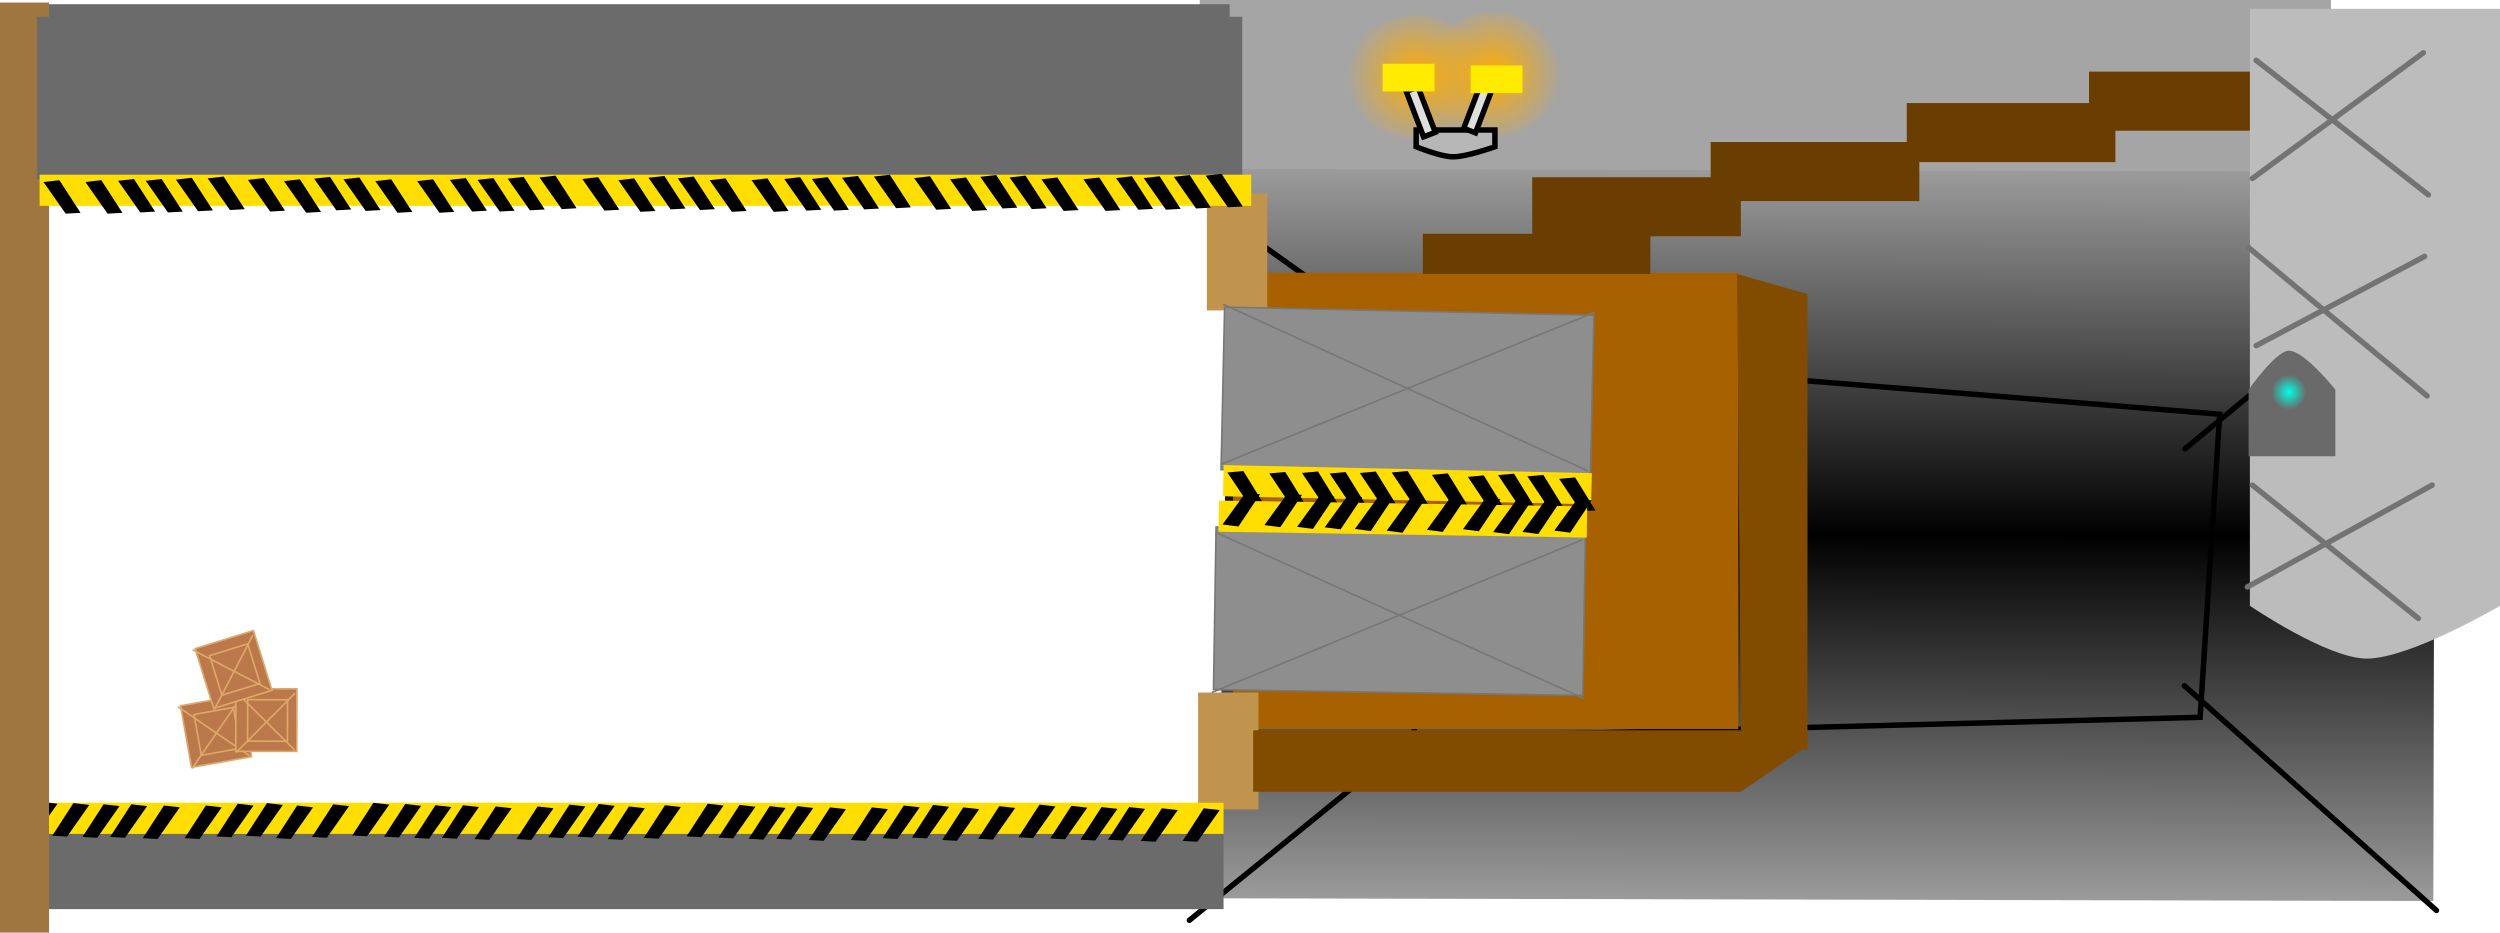 <svg version="1.1" xmlns="http://www.w3.org/2000/svg" xmlns:xlink="http://www.w3.org/1999/xlink" width="228.193" height="85.125" viewBox="0,0,228.193,85.125"><defs><linearGradient x1="348.749" y1="220.944" x2="348.823" y2="187.515" gradientUnits="userSpaceOnUse" id="color-1"><stop offset="0" stop-color="#9b9b9b"></stop><stop offset="1" stop-color="#000000"></stop></linearGradient><linearGradient x1="349.184" y1="154.376" x2="349.11" y2="187.804" gradientUnits="userSpaceOnUse" id="color-2"><stop offset="0" stop-color="#9b9b9b"></stop><stop offset="1" stop-color="#000000"></stop></linearGradient><radialGradient cx="390.89" cy="174.619" r="1.606" gradientUnits="userSpaceOnUse" id="color-3"><stop offset="0" stop-color="#00ffe6"></stop><stop offset="1" stop-color="#00ffe6" stop-opacity="0"></stop></radialGradient><radialGradient cx="318.232" cy="145.605" r="6.31" gradientUnits="userSpaceOnUse" id="color-4"><stop offset="0" stop-color="#ffac00"></stop><stop offset="1" stop-color="#ffac00" stop-opacity="0"></stop></radialGradient><radialGradient cx="311.196" cy="145.835" r="6.31" gradientUnits="userSpaceOnUse" id="color-5"><stop offset="0" stop-color="#ffac00"></stop><stop offset="1" stop-color="#ffac00" stop-opacity="0"></stop></radialGradient></defs><g transform="translate(-181.971,-138.825)"><g data-paper-data="{&quot;isPaintingLayer&quot;:true}" fill-rule="nonzero" stroke-linejoin="miter" stroke-miterlimit="10" stroke-dasharray="" stroke-dashoffset="0" style="mix-blend-mode: normal"><path d="M291.482,155.804v-16.979h103.252v16.979z" fill="#a5a5a5" stroke="none" stroke-width="NaN" stroke-linecap="butt"></path><g stroke-width="0.5"><path d="M293.493,187.392l110.66,0.245l-0.074,33.428l-110.66,-0.245z" data-paper-data="{&quot;index&quot;:null}" fill="url(#color-1)" stroke="none" stroke-linecap="butt"></path><path d="M293.855,154.253l110.66,0.245l-0.074,33.428l-110.66,-0.245z" fill="url(#color-2)" stroke="none" stroke-linecap="butt"></path><path d="M381.404,179.8l20.498,-16.957" fill="none" stroke="#000000" stroke-linecap="round"></path><path d="M381.356,201.413l23.009,20.512" fill="none" stroke="#000000" stroke-linecap="round"></path><path d="M294.708,159.435l17.839,12.719l-1.516,34.002l-20.498,16.669" fill="none" stroke="#000000" stroke-linecap="round"></path><path d="M311.397,170.711l73.184,5.926l-1.79,27.661l-72.048,1.857" fill="none" stroke="#000000" stroke-linecap="round"></path></g><path d="M294.522,205.365v-41.645h46.119v41.645z" fill="#a76100" stroke="none" stroke-width="0" stroke-linecap="butt"></path><g stroke-width="0.15"><path d="M291.331,212.707v-10.669h5.507v10.669z" fill="#c1944d" stroke="none" stroke-linecap="butt"></path><path d="M292.134,167.162v-10.669h5.507v10.669z" fill="#c1944d" stroke="none" stroke-linecap="butt"></path><path d="M183.649,221.807v-7.647h110.005v7.647z" fill="#6b6b6b" stroke="none" stroke-linecap="butt"></path><g stroke="none" stroke-linecap="butt"><path d="M183.061,214.942v-2.845h110.593v2.845z" fill="#ffde00"></path><path d="M183.835,214.997l1.929,-2.978l1.454,0.165l-2.029,2.888z" fill="#000000"></path><path d="M186.741,215.108l1.929,-2.978l1.454,0.165l-2.029,2.888z" fill="#000000"></path><path d="M189.495,215.219l1.929,-2.978l1.454,0.165l-2.029,2.888z" fill="#000000"></path><path d="M192.019,215.219l1.929,-2.978l1.454,0.165l-2.029,2.888z" fill="#000000"></path><path d="M195.002,215.33l1.929,-2.978l1.454,0.165l-2.029,2.888z" fill="#000000"></path><path d="M198.826,215.33l1.929,-2.978l1.454,0.165l-2.029,2.888z" fill="#000000"></path><path d="M201.732,215.164l1.929,-2.978l1.454,0.165l-2.029,2.888z" fill="#000000"></path><path d="M204.409,215.108l1.929,-2.978l1.454,0.165l-2.029,2.888z" fill="#000000"></path><path d="M207.162,215.33l1.929,-2.978l1.454,0.165l-2.029,2.888z" fill="#000000"></path><path d="M210.451,215.219l1.929,-2.978l1.454,0.165l-2.029,2.888z" fill="#000000"></path><path d="M214.122,215.081l1.929,-2.978l1.454,0.165l-2.029,2.888z" fill="#000000"></path><path d="M217.029,215.191l1.929,-2.978l1.454,0.165l-2.029,2.888z" fill="#000000"></path><path d="M219.782,215.302l1.929,-2.978l1.454,0.165l-2.029,2.888z" fill="#000000"></path><path d="M222.306,215.302l1.929,-2.978l1.454,0.165l-2.029,2.888z" fill="#000000"></path><path d="M225.289,215.413l1.929,-2.978l1.454,0.165l-2.029,2.888z" fill="#000000"></path><path d="M229.113,215.413l1.929,-2.978l1.454,0.165l-2.029,2.888z" fill="#000000"></path><path d="M232.019,215.247l1.929,-2.978l1.454,0.165l-2.029,2.888z" fill="#000000"></path><path d="M234.696,215.191l1.929,-2.978l1.454,0.165l-2.029,2.888z" fill="#000000"></path><path d="M237.449,215.413l1.929,-2.978l1.454,0.165l-2.029,2.888z" fill="#000000"></path><path d="M240.738,215.302l1.929,-2.978l1.454,0.165l-2.029,2.888z" fill="#000000"></path><path d="M244.639,215.164l1.929,-2.978l1.454,0.165l-2.029,2.888z" fill="#000000"></path><path d="M247.545,215.275l1.929,-2.978l1.454,0.165l-2.029,2.888z" fill="#000000"></path><path d="M250.299,215.386l1.929,-2.978l1.454,0.165l-2.029,2.888z" fill="#000000"></path><path d="M252.823,215.386l1.929,-2.978l1.454,0.165l-2.029,2.888z" fill="#000000"></path><path d="M255.805,215.497l1.929,-2.978l1.454,0.165l-2.029,2.888z" fill="#000000"></path><path d="M259.629,215.497l1.929,-2.978l1.454,0.165l-2.029,2.888z" fill="#000000"></path><path d="M262.536,215.33l1.929,-2.978l1.454,0.165l-2.029,2.888z" fill="#000000"></path><path d="M265.213,215.275l1.929,-2.978l1.454,0.165l-2.029,2.888z" fill="#000000"></path><path d="M267.966,215.497l1.929,-2.978l1.454,0.165l-2.029,2.888z" fill="#000000"></path><path d="M271.255,215.386l1.929,-2.978l1.454,0.165l-2.029,2.888z" fill="#000000"></path><path d="M274.926,215.247l1.929,-2.978l1.454,0.165l-2.029,2.888z" fill="#000000"></path><path d="M277.832,215.358l1.929,-2.978l1.454,0.165l-2.029,2.888z" fill="#000000"></path><path d="M280.586,215.469l1.929,-2.978l1.454,0.165l-2.029,2.888z" fill="#000000"></path><path d="M283.11,215.469l1.929,-2.978l1.454,0.165l-2.029,2.888z" fill="#000000"></path><path d="M286.093,215.58l1.929,-2.978l1.454,0.165l-2.029,2.888z" fill="#000000"></path><path d="M289.917,215.58l1.929,-2.978l1.454,0.165l-2.029,2.888z" fill="#000000"></path></g><path d="M294.213,139.207v14.837h-110.005v-14.837z" data-paper-data="{&quot;index&quot;:null}" fill="#6b6b6b" stroke="none" stroke-linecap="butt"></path><g data-paper-data="{&quot;index&quot;:null}" stroke="none" stroke-linecap="butt"><path d="M184.438,156.467v-2.845h110.593v2.845z" fill="#ffde00"></path><path d="M292.902,156.597l-2.029,-2.888l1.454,-0.165l1.929,2.978z" fill="#000000"></path><path d="M289.996,156.708l-2.029,-2.888l1.454,-0.165l1.929,2.978z" fill="#000000"></path><path d="M287.243,156.819l-2.029,-2.888l1.454,-0.165l1.929,2.978z" fill="#000000"></path><path d="M284.719,156.819l-2.029,-2.888l1.454,-0.165l1.929,2.978z" fill="#000000"></path><path d="M281.736,156.93l-2.029,-2.888l1.454,-0.165l1.929,2.978z" fill="#000000"></path><path d="M277.912,156.93l-2.029,-2.888l1.454,-0.165l1.929,2.978z" fill="#000000"></path><path d="M275.005,156.763l-2.029,-2.888l1.454,-0.165l1.929,2.978z" fill="#000000"></path><path d="M272.329,156.708l-2.029,-2.888l1.454,-0.165l1.929,2.978z" fill="#000000"></path><path d="M269.575,156.93l-2.029,-2.888l1.454,-0.165l1.929,2.978z" fill="#000000"></path><path d="M266.286,156.819l-2.029,-2.888l1.454,-0.165l1.929,2.978z" fill="#000000"></path><path d="M262.615,156.68l-2.029,-2.888l1.454,-0.165l1.929,2.978z" fill="#000000"></path><path d="M259.709,156.791l-2.029,-2.888l1.454,-0.165l1.929,2.978z" fill="#000000"></path><path d="M256.956,156.902l-2.029,-2.888l1.454,-0.165l1.929,2.978z" fill="#000000"></path><path d="M254.432,156.902l-2.029,-2.888l1.454,-0.165l1.929,2.978z" fill="#000000"></path><path d="M251.449,157.013l-2.029,-2.888l1.454,-0.165l1.929,2.978z" fill="#000000"></path><path d="M247.625,157.013l-2.029,-2.888l1.454,-0.165l1.929,2.978z" fill="#000000"></path><path d="M244.718,156.847l-2.029,-2.888l1.454,-0.165l1.929,2.978z" fill="#000000"></path><path d="M242.041,156.791l-2.029,-2.888l1.454,-0.165l1.929,2.978z" fill="#000000"></path><path d="M239.288,157.013l-2.029,-2.888l1.454,-0.165l1.929,2.978z" fill="#000000"></path><path d="M235.999,156.902l-2.029,-2.888l1.454,-0.165l1.929,2.978z" fill="#000000"></path><path d="M232.099,156.763l-2.029,-2.888l1.454,-0.165l1.929,2.978z" fill="#000000"></path><path d="M229.192,156.874l-2.029,-2.888l1.454,-0.165l1.929,2.978z" fill="#000000"></path><path d="M226.439,156.985l-2.029,-2.888l1.454,-0.165l1.929,2.978z" fill="#000000"></path><path d="M223.915,156.985l-2.029,-2.888l1.454,-0.165l1.929,2.978z" fill="#000000"></path><path d="M220.932,157.096l-2.029,-2.888l1.454,-0.165l1.929,2.978z" fill="#000000"></path><path d="M217.108,157.096l-2.029,-2.888l1.454,-0.165l1.929,2.978z" fill="#000000"></path><path d="M214.202,156.93l-2.029,-2.888l1.454,-0.165l1.929,2.978z" fill="#000000"></path><path d="M211.525,156.874l-2.029,-2.888l1.454,-0.165l1.929,2.978z" fill="#000000"></path><path d="M208.771,157.096l-2.029,-2.888l1.454,-0.165l1.929,2.978z" fill="#000000"></path><path d="M205.483,156.985l-2.029,-2.888l1.454,-0.165l1.929,2.978z" fill="#000000"></path><path d="M201.811,156.847l-2.029,-2.888l1.454,-0.165l1.929,2.978z" fill="#000000"></path><path d="M198.905,156.958l-2.029,-2.888l1.454,-0.165l1.929,2.978z" fill="#000000"></path><path d="M196.152,157.069l-2.029,-2.888l1.454,-0.165l1.929,2.978z" fill="#000000"></path><path d="M193.628,157.069l-2.029,-2.888l1.454,-0.165l1.929,2.978z" fill="#000000"></path><path d="M190.645,157.179l-2.029,-2.888l1.454,-0.165l1.929,2.978z" fill="#000000"></path><path d="M186.821,157.179l-2.029,-2.888l1.454,-0.165l1.929,2.978z" fill="#000000"></path></g><g><path d="M198.644,157.296v-15.144h9.407v15.144z" fill="#cccccc" stroke="#000000" stroke-linecap="butt"></path><path d="M206.99,150.412l-1.319,1.549l-5.163,0.057l-0.975,-1.319" fill="none" stroke="#4a4a4a" stroke-linecap="round"></path><path d="M206.588,153.624l-1.319,1.549h-4.704l-1.262,-1.549" fill="none" stroke="#4a4a4a" stroke-linecap="round"></path><path d="M200.393,148.198l2.703,-4.268v0l2.632,4.268z" fill="#ffd200" stroke="none" stroke-linecap="butt"></path><path d="M202.86,145.249l-0.057,0.975l0.746,0.115l-0.459,1.09l-0.516,-0.402" fill="none" stroke="#000000" stroke-linecap="round"></path><path d="M203.089,147.544l0.631,-0.344" fill="none" stroke="#000000" stroke-linecap="round"></path></g><path d="M181.971,223.95v-84.896h4.474v84.896z" fill="#a07640" stroke="none" stroke-linecap="butt"></path><g stroke="#dda86a"><path d="M199.453,208.866l-1.003,-5.622l5.482,-0.978l1.003,5.622z" fill="#bb794b" stroke-linecap="butt"></path><path d="M204.699,207.785l-6.447,-4.433" fill="none" stroke-linecap="round"></path><path d="M203.796,202.725l-4.26,6.199" fill="none" stroke-linecap="round"></path><path d="M200.344,207.765l-0.665,-3.725l3.584,-0.64l0.665,3.725z" fill="none" stroke-linecap="butt"></path></g><g stroke="#dda86a"><path d="M203.495,207.402l0.011,-5.711l5.568,0.01l-0.011,5.711z" fill="#bb794b" stroke-linecap="butt"></path><path d="M208.85,207.269l-5.558,-5.507" fill="none" stroke-linecap="round"></path><path d="M203.567,207.474l5.293,-5.345" fill="none" stroke-linecap="round"></path><path d="M204.568,206.476l0.007,-3.784l3.641,0.007l-0.007,3.784z" fill="none" stroke-linecap="butt"></path></g><g stroke="#dda86a"><path d="M201.476,203.486l-1.694,-5.454l5.318,-1.651l1.694,5.454z" fill="#bb794b" stroke-linecap="butt"></path><path d="M206.547,201.762l-6.948,-3.598" fill="none" stroke-linecap="round"></path><path d="M201.565,203.533l3.457,-6.68" fill="none" stroke-linecap="round"></path><path d="M202.224,202.283l-1.122,-3.614l3.477,-1.08l1.122,3.614z" fill="none" stroke-linecap="butt"></path></g><path d="M295.36,140.355v14.837h-110.005v-14.837z" data-paper-data="{&quot;index&quot;:null}" fill="#6b6b6b" stroke="none" stroke-linecap="butt"></path><g data-paper-data="{&quot;index&quot;:null}" stroke="none" stroke-linecap="butt"><path d="M185.585,157.614v-2.845h110.593v2.845z" fill="#ffde00"></path><path d="M294.05,157.744l-2.029,-2.888l1.454,-0.165l1.929,2.978z" fill="#000000"></path><path d="M291.143,157.855l-2.029,-2.888l1.454,-0.165l1.929,2.978z" fill="#000000"></path><path d="M288.39,157.966l-2.029,-2.888l1.454,-0.165l1.929,2.978z" fill="#000000"></path><path d="M285.866,157.966l-2.029,-2.888l1.454,-0.165l1.929,2.978z" fill="#000000"></path><path d="M282.883,158.077l-2.029,-2.888l1.454,-0.165l1.929,2.978z" fill="#000000"></path><path d="M279.059,158.077l-2.029,-2.888l1.454,-0.165l1.929,2.978z" fill="#000000"></path><path d="M276.153,157.911l-2.029,-2.888l1.454,-0.165l1.929,2.978z" fill="#000000"></path><path d="M273.476,157.855l-2.029,-2.888l1.454,-0.165l1.929,2.978z" fill="#000000"></path><path d="M270.722,158.077l-2.029,-2.888l1.454,-0.165l1.929,2.978z" fill="#000000"></path><path d="M267.434,157.966l-2.029,-2.888l1.454,-0.165l1.929,2.978z" fill="#000000"></path><path d="M263.763,157.827l-2.029,-2.888l1.454,-0.165l1.929,2.978z" fill="#000000"></path><path d="M260.856,157.938l-2.029,-2.888l1.454,-0.165l1.929,2.978z" fill="#000000"></path><path d="M258.103,158.049l-2.029,-2.888l1.454,-0.165l1.929,2.978z" fill="#000000"></path><path d="M255.579,158.049l-2.029,-2.888l1.454,-0.165l1.929,2.978z" fill="#000000"></path><path d="M252.596,158.16l-2.029,-2.888l1.454,-0.165l1.929,2.978z" fill="#000000"></path><path d="M248.772,158.16l-2.029,-2.888l1.454,-0.165l1.929,2.978z" fill="#000000"></path><path d="M245.866,157.994l-2.029,-2.888l1.454,-0.165l1.929,2.978z" fill="#000000"></path><path d="M243.189,157.938l-2.029,-2.888l1.454,-0.165l1.929,2.978z" fill="#000000"></path><path d="M240.435,158.16l-2.029,-2.888l1.454,-0.165l1.929,2.978z" fill="#000000"></path><path d="M237.146,158.049l-2.029,-2.888l1.454,-0.165l1.929,2.978z" fill="#000000"></path><path d="M233.246,157.911l-2.029,-2.888l1.454,-0.165l1.929,2.978z" fill="#000000"></path><path d="M230.34,158.022l-2.029,-2.888l1.454,-0.165l1.929,2.978z" fill="#000000"></path><path d="M227.586,158.133l-2.029,-2.888l1.454,-0.165l1.929,2.978z" fill="#000000"></path><path d="M225.062,158.133l-2.029,-2.888l1.454,-0.165l1.929,2.978z" fill="#000000"></path><path d="M222.079,158.244l-2.029,-2.888l1.454,-0.165l1.929,2.978z" fill="#000000"></path><path d="M218.255,158.244l-2.029,-2.888l1.454,-0.165l1.929,2.978z" fill="#000000"></path><path d="M215.349,158.077l-2.029,-2.888l1.454,-0.165l1.929,2.978z" fill="#000000"></path><path d="M212.672,158.022l-2.029,-2.888l1.454,-0.165l1.929,2.978z" fill="#000000"></path><path d="M209.919,158.244l-2.029,-2.888l1.454,-0.165l1.929,2.978z" fill="#000000"></path><path d="M206.63,158.133l-2.029,-2.888l1.454,-0.165l1.929,2.978z" fill="#000000"></path><path d="M202.959,157.994l-2.029,-2.888l1.454,-0.165l1.929,2.978z" fill="#000000"></path><path d="M200.052,158.105l-2.029,-2.888l1.454,-0.165l1.929,2.978z" fill="#000000"></path><path d="M197.299,158.216l-2.029,-2.888l1.454,-0.165l1.929,2.978z" fill="#000000"></path><path d="M194.775,158.216l-2.029,-2.888l1.454,-0.165l1.929,2.978z" fill="#000000"></path><path d="M191.792,158.327l-2.029,-2.888l1.454,-0.165l1.929,2.978z" fill="#000000"></path><path d="M187.968,158.327l-2.029,-2.888l1.454,-0.165l1.929,2.978z" fill="#000000"></path></g><g><path d="M327.455,167.598l-0.325,14.833l-33.705,-0.739l0.325,-14.833z" data-paper-data="{&quot;index&quot;:null}" fill="#8e8e8e" stroke="#777777" stroke-linecap="butt"></path><path d="M293.602,184.12l0.062,-2.844l33.605,0.737l-0.062,2.844z" fill="#ffde00" stroke="none" stroke-linecap="butt"></path><path d="M326.25,185.465l-1.965,-2.931l1.458,-0.133l1.863,3.02z" fill="#000000" stroke="none" stroke-linecap="butt"></path><path d="M323.348,185.235l-1.965,-2.931l1.458,-0.133l1.863,3.02z" fill="#000000" stroke="none" stroke-linecap="butt"></path><path d="M320.673,185.121l-1.965,-2.931l1.458,-0.133l1.863,3.02z" fill="#000000" stroke="none" stroke-linecap="butt"></path><path d="M317.916,185.282l-1.965,-2.931l1.458,-0.133l1.863,3.02z" fill="#000000" stroke="none" stroke-linecap="butt"></path><path d="M314.63,185.099l-1.965,-2.931l1.458,-0.133l1.863,3.02z" fill="#000000" stroke="none" stroke-linecap="butt"></path><path d="M310.963,184.88l-1.965,-2.931l1.458,-0.133l1.863,3.02z" fill="#000000" stroke="none" stroke-linecap="butt"></path><path d="M308.055,184.927l-1.965,-2.931l1.458,-0.133l1.863,3.02z" fill="#000000" stroke="none" stroke-linecap="butt"></path><path d="M305.3,184.978l-1.965,-2.931l1.458,-0.133l1.863,3.02z" fill="#000000" stroke="none" stroke-linecap="butt"></path><path d="M302.776,184.923l-1.965,-2.931l1.458,-0.133l1.863,3.02z" fill="#000000" stroke="none" stroke-linecap="butt"></path><path d="M299.792,184.968l-1.965,-2.931l1.458,-0.133l1.863,3.02z" fill="#000000" stroke="none" stroke-linecap="butt"></path><path d="M295.969,184.884l-1.965,-2.931l1.458,-0.133l1.863,3.02z" fill="#000000" stroke="none" stroke-linecap="butt"></path><path d="M293.453,181.189l34.055,-13.849" fill="none" stroke="#777777" stroke-linecap="round"></path><path d="M326.839,181.78l-33.172,-15.163" fill="none" stroke="#777777" stroke-linecap="round"></path></g><g data-paper-data="{&quot;index&quot;:null}"><path d="M292.736,201.769l0.235,-14.835l33.709,0.535l-0.235,14.835z" data-paper-data="{&quot;index&quot;:null}" fill="#8e8e8e" stroke="#777777" stroke-linecap="butt"></path><path d="M326.847,185.048l-0.045,2.844l-33.609,-0.533l0.045,-2.844z" fill="#ffde00" stroke="none" stroke-linecap="butt"></path><path d="M327.268,184.5l-1.976,2.947l-1.451,-0.188l2.075,-2.855z" fill="#000000" stroke="none" stroke-linecap="butt"></path><path d="M324.359,184.62l-1.976,2.947l-1.451,-0.188l2.075,-2.855z" fill="#000000" stroke="none" stroke-linecap="butt"></path><path d="M321.682,184.633l-1.976,2.947l-1.451,-0.188l2.075,-2.855z" fill="#000000" stroke="none" stroke-linecap="butt"></path><path d="M318.932,184.368l-1.976,2.947l-1.451,-0.188l2.075,-2.855z" fill="#000000" stroke="none" stroke-linecap="butt"></path><path d="M315.642,184.427l-1.976,2.947l-1.451,-0.188l2.075,-2.855z" fill="#000000" stroke="none" stroke-linecap="butt"></path><path d="M311.969,184.507l-1.976,2.947l-1.451,-0.188l2.075,-2.855z" fill="#000000" stroke="none" stroke-linecap="butt"></path><path d="M309.065,184.35l-1.976,2.947l-1.451,-0.188l2.075,-2.855z" fill="#000000" stroke="none" stroke-linecap="butt"></path><path d="M306.314,184.195l-1.976,2.947l-1.451,-0.188l2.075,-2.855z" fill="#000000" stroke="none" stroke-linecap="butt"></path><path d="M303.79,184.155l-1.976,2.947l-1.451,-0.188l2.075,-2.855z" fill="#000000" stroke="none" stroke-linecap="butt"></path><path d="M300.809,183.997l-1.976,2.947l-1.451,-0.188l2.075,-2.855z" fill="#000000" stroke="none" stroke-linecap="butt"></path><path d="M296.986,183.937l-1.976,2.947l-1.451,-0.188l2.075,-2.855z" fill="#000000" stroke="none" stroke-linecap="butt"></path><path d="M326.487,202.563l-33.508,-15.126" fill="none" stroke="#777777" stroke-linecap="round"></path><path d="M326.364,188.108l-33.721,13.9" fill="none" stroke="#777777" stroke-linecap="round"></path></g></g><path d="M311.845,163.835v-3.671h20.765v3.671z" fill="#6a3e00" stroke="none" stroke-width="0" stroke-linecap="butt"></path><path d="M321.826,160.393v-5.392h19.044v5.392z" fill="#6a3e00" stroke="none" stroke-width="0" stroke-linecap="butt"></path><path d="M338.117,157.181v-5.392h19.044v5.392z" fill="#6a3e00" stroke="none" stroke-width="0" stroke-linecap="butt"></path><path d="M356.014,153.624v-5.392h19.044v5.392z" fill="#6a3e00" stroke="none" stroke-width="0" stroke-linecap="butt"></path><path d="M372.649,150.756v-5.392h19.044v5.392z" fill="#6a3e00" stroke="none" stroke-width="0" stroke-linecap="butt"></path><path d="M387.334,194.122v-54.494h22.83v54.494c0,0 -8.192,4.818 -12.161,4.818c-3.606,0 -10.669,-4.818 -10.669,-4.818z" fill="#bcbcbc" stroke="none" stroke-width="0" stroke-linecap="butt"></path><path d="M387.219,180.47v-6.08c0,0 2.499,-3.556 3.671,-3.556c1.419,0 4.245,3.556 4.245,3.556v6.08z" fill="#6a6a6a" stroke="none" stroke-width="0" stroke-linecap="butt"></path><path d="M392.381,174.619c0,0.887 -0.668,1.606 -1.491,1.606c-0.824,0 -1.491,-0.719 -1.491,-1.606c0,-0.887 0.668,-1.606 1.491,-1.606c0.824,0 1.491,0.719 1.491,1.606z" fill="url(#color-3)" stroke="none" stroke-width="0" stroke-linecap="butt"></path><path d="M324.542,145.605c0,3.105 -2.825,5.621 -6.31,5.621c-3.485,0 -6.31,-2.517 -6.31,-5.621c0,-3.105 2.825,-5.621 6.31,-5.621c3.485,0 6.31,2.517 6.31,5.621z" fill="url(#color-4)" stroke="none" stroke-width="0" stroke-linecap="butt"></path><path d="M317.505,145.835c0,3.105 -2.825,5.621 -6.31,5.621c-3.485,0 -6.31,-2.517 -6.31,-5.621c0,-3.105 2.825,-5.621 6.31,-5.621c3.485,0 6.31,2.517 6.31,5.621z" fill="url(#color-5)" stroke="none" stroke-width="0" stroke-linecap="butt"></path><path d="M311.234,152.221v-1.53h7.189v1.53c0,0 -2.569,0.918 -3.824,0.918c-1.128,0 -3.365,-0.918 -3.365,-0.918z" fill="#b7b7b7" stroke="#000000" stroke-width="0.5" stroke-linecap="butt"></path><path d="M311.911,151.313l-1.584,-4.143l1.072,-0.41l1.584,4.143z" fill="#dfdfdf" stroke="#000000" stroke-width="0.5" stroke-linecap="butt"></path><path d="M315.576,150.542l1.584,-4.143l1.072,0.41l-1.584,4.143z" data-paper-data="{&quot;index&quot;:null}" fill="#dfdfdf" stroke="#000000" stroke-width="0.5" stroke-linecap="butt"></path><path d="M308.174,147.173v-2.524h4.742v2.524z" fill="#ffeb00" stroke="none" stroke-width="0" stroke-linecap="butt"></path><path d="M316.205,147.326v-2.524h4.742v2.524z" fill="#ffeb00" stroke="none" stroke-width="0" stroke-linecap="butt"></path><path d="M340.871,205.48l-0.344,-41.645l6.425,1.836v41.645z" fill="#814b00" stroke="none" stroke-width="0" stroke-linecap="butt"></path><path d="M296.358,211.101v-5.621h44.857l5.392,1.606c0,0 -5.573,4.015 -5.851,4.015c-2.731,0 -44.398,0 -44.398,0z" fill="#814b00" stroke="none" stroke-width="0" stroke-linecap="butt"></path><path d="M403.625,156.607l-15.717,-12.275" fill="none" stroke="#737373" stroke-width="0.5" stroke-linecap="round"></path><path d="M387.564,155.116l15.602,-11.472" fill="none" stroke="#737373" stroke-width="0.5" stroke-linecap="round"></path><path d="M387.219,161.426l16.291,13.537" fill="none" stroke="#737373" stroke-width="0.5" stroke-linecap="round"></path><path d="M387.908,170.374l15.373,-8.145" fill="none" stroke="#737373" stroke-width="0.5" stroke-linecap="round"></path><path d="M387.564,183.108l15.144,12.161" fill="none" stroke="#737373" stroke-width="0.5" stroke-linecap="round"></path><path d="M387.105,192.401l16.864,-9.293" fill="none" stroke="#737373" stroke-width="0.5" stroke-linecap="round"></path></g></g></svg>